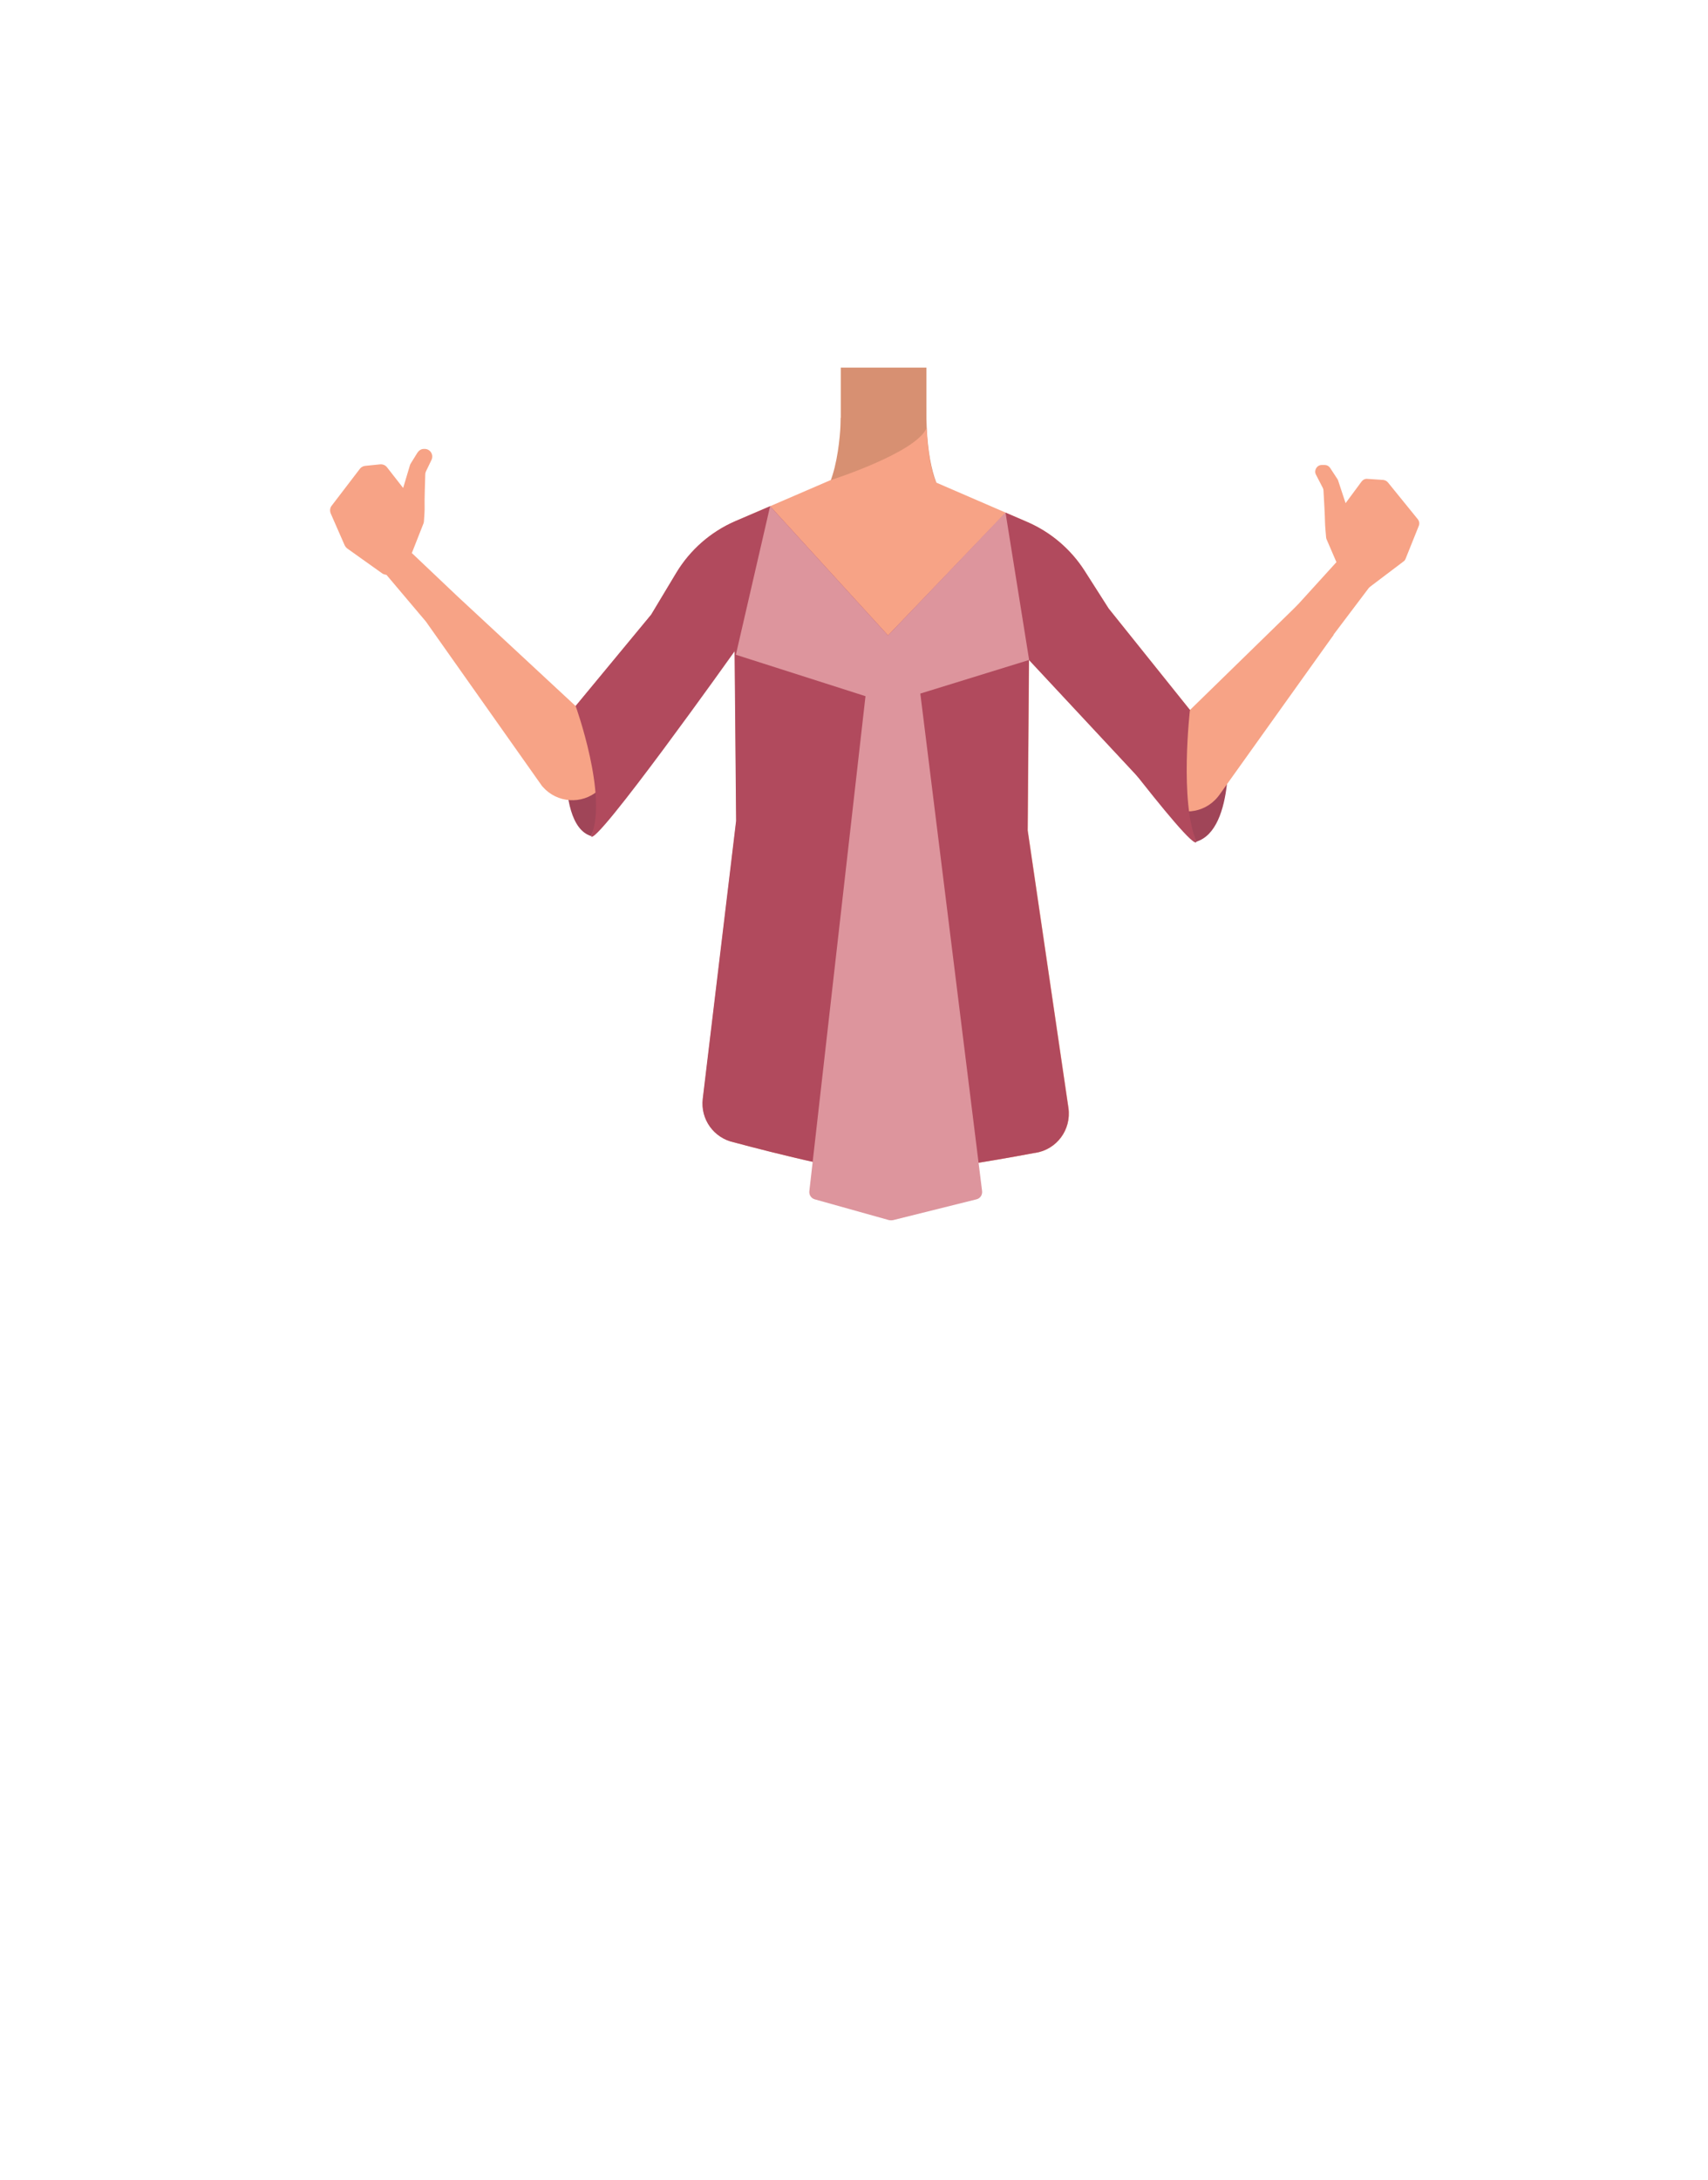 <?xml version="1.0" encoding="utf-8"?>
<!-- Generator: Adobe Illustrator 26.0.2, SVG Export Plug-In . SVG Version: 6.00 Build 0)  -->
<svg version="1.1" id="Calque_1" xmlns="http://www.w3.org/2000/svg" xmlns:xlink="http://www.w3.org/1999/xlink" x="0px" y="0px"
	 viewBox="0 0 788 1005.1" style="enable-background:new 0 0 788 1005.1;" xml:space="preserve">
<style type="text/css">
	.st0{fill:#D79072;}
	.st1{fill:#F7A386;}
	.st2{fill:#A04558;}
	.st3{fill:#375D63;}
	.st4{fill:#B14A5D;}
	.st5{fill:#DD959D;}
</style>
<g>
	<rect x="387.9" y="169.5" class="st0" width="39.5" height="85.6"/>
	<path class="st0" d="M387.9,192.7c0,0-0.3,37.4-15.2,41.2c-14.9,3.8,75.7,2,75.7,2s-20,5.6-21-43.2S387.9,192.7,387.9,192.7z"/>
</g>
<path class="st1" d="M559.7,340.7l-48.2-60.1l-11.1-17.4c-6.4-10-15.6-17.8-26.4-22.5l-42.1-18.2c0,0-3.5-6.4-4.4-25.2
	c-4.7,11.5-44.6,24.2-44.6,24.2l-43.6,18.8c-11.3,4.9-20.8,13.2-27.2,23.8l-11.6,19.3l-43.6,52.7c-6.2,7.5-5.2,18.6,2.3,24.8
	c7.5,6.2,18.6,5.2,24.9-2.3c0.1-0.1,0.2-0.2,0.2-0.3l54.7-58.2l0.7,78.4l-15.4,128.2c-1.1,9.4,5.1,18,14.3,20
	c0,0,50.5,13.7,67.8,14.4c17.9,0.7,71-9.5,71-9.5c0.1,0,0.2,0,0.2,0c10-1.5,16.8-10.7,15.4-20.7l-18.8-128l0.6-78.6l56.7,60.8
	c6.9,7.4,18.6,8,26.2,1.2C565,359.6,565.9,348.4,559.7,340.7z"/>
<path class="st2" d="M263,326.4c0,0-8.6,53.4,9.7,59.1C272.7,385.5,292.6,345.8,263,326.4z"/>
<path class="st2" d="M566.4,339.4c0,0,3.9,43.1-14.5,48.7C551.9,388.1,536.8,358.7,566.4,339.4z"/>
<path class="st3" d="M481.8,486.8c-23.3,2.5-44.5,10-69.8,18.3c0,0-11.5,0.5-10.8-0.1l-70.8-16.6l5.9-58.4
	c1.1-10.7,10.1-18.8,20.8-18.8H457c11,0,20.1,8.5,20.8,19.4L481.8,486.8z"/>
<polyline class="st1" points="609,300.9 634,267.8 617.3,258.4 594.3,283.7 "/>
<path class="st4" d="M559.7,340.7l-48.2-60.1l-11.1-17.4c-6.4-10-15.6-17.8-26.4-22.5l-10-4.3L409.7,293l-54.4-59.6l-16.1,6.9
	c-11.3,4.9-20.8,13.2-27.2,23.8l-11.6,19.3l-43.6,52.7c-6.2,7.5-5.2,18.6,2.3,24.8c7.5,6.2,18.6,5.2,24.9-2.3
	c0.1-0.1,0.2-0.2,0.2-0.3l54.7-58.2l0.7,78.4l-15.4,128.2c-1.1,9.4,5.1,18,14.3,20c0,0,50.5,13.7,67.8,14.4c17.9,0.7,71-9.5,71-9.5
	c0.1,0,0.2,0,0.2,0c10-1.5,16.8-10.7,15.4-20.7l-18.8-128l0.6-78.6l56.7,60.8c6.9,7.4,18.6,8,26.2,1.2
	C565,359.6,565.9,348.4,559.7,340.7z"/>
<path class="st1" d="M177.4,264l12.6-9l21.1,20l0,0l62.5,58l5.2,7.1c5.5,7.6,4.3,18.2-2.8,24.4l0,0c-7.6,6.6-19,5.8-25.6-1.7
	c-0.3-0.3-0.5-0.6-0.7-0.9l-53.2-75.3L177.4,264z"/>
<path class="st1" d="M180.6,264.4c2.4-1.7,5.9-4.4,7.4-5.6c0.5-0.4,0.9-0.9,1.1-1.5l6.3-16c0.1-0.3,0.2-0.7,0.2-1.1
	c0.1-1.4,0.4-5.3,0.3-6.9c-0.1-1.6,0.2-11.7,0.3-14.5c0-0.5,0.1-1,0.3-1.4l2.6-5.4c1.1-2.4-0.7-5.1-3.3-5l-0.3,0
	c-1.2,0-2.2,0.7-2.9,1.7l-3.1,5c-0.2,0.3-0.3,0.6-0.4,0.9l-3.1,10.4l-7.5-9.6c-0.7-0.9-1.9-1.4-3.1-1.3l-6.9,0.7
	c-1,0.1-1.9,0.6-2.5,1.4l-13,17c-0.8,1-0.9,2.4-0.4,3.6l6.4,14.6c0.3,0.6,0.7,1.1,1.2,1.5l16.3,11.6
	C177.8,265.2,179.4,265.3,180.6,264.4z"/>
<path class="st1" d="M627.8,271.5c-2.5-1.6-6.4-4.5-7.9-5.7c-0.4-0.3-0.8-0.7-1-1.2l-6.9-16c-0.1-0.3-0.2-0.6-0.2-0.9
	c-0.1-1.4-0.5-5.4-0.5-6.9c0-1.7-0.5-11.9-0.7-14.6c0-0.4-0.1-0.8-0.3-1.2l-3.2-6.2c-1-2,0.5-4.4,2.7-4.4l1.4,0c1,0,1.9,0.5,2.5,1.4
	l3.4,5.2c0.1,0.2,0.3,0.5,0.3,0.7l3.4,10.3l7.4-10c0.6-0.8,1.6-1.3,2.6-1.2l7.4,0.5c0.8,0.1,1.6,0.5,2.1,1.1l13.8,17
	c0.7,0.9,0.9,2,0.5,3l-6.1,15.2c-0.2,0.5-0.5,1-1,1.3l-16.4,12.4C630.3,272.1,628.9,272.2,627.8,271.5z"/>
<path class="st4" d="M265.6,325.6c0,0,15,41.6,7.1,59.9c1.1,6.4,66.3-85.3,66.3-85.3"/>
<path class="st1" d="M598.8,278.8l-61.1,59.6l-5,7.3c-5.3,7.8-3.8,18.4,3.5,24.3l0,0c7.7,6.4,19.2,5.3,25.6-2.5
	c0.2-0.3,0.5-0.6,0.7-0.9l52.8-73.9"/>
<path class="st4" d="M549,327.3c0,0-4.9,42.4,3,60.8c-1.1,6.4-61.5-75-61.5-75"/>
<path class="st5" d="M339.5,301.9l15.8-68.5l54.4,59.6l54.2-56.7l10.9,68l-50.2,15.5l28.5,229.4c0.2,1.8-0.9,3.4-2.6,3.8l-38.5,9.6
	c-0.6,0.1-1.2,0.1-1.8,0l-34.3-9.6c-1.7-0.5-2.7-2.1-2.5-3.8L399.3,321L339.5,301.9z"/>
</svg>
